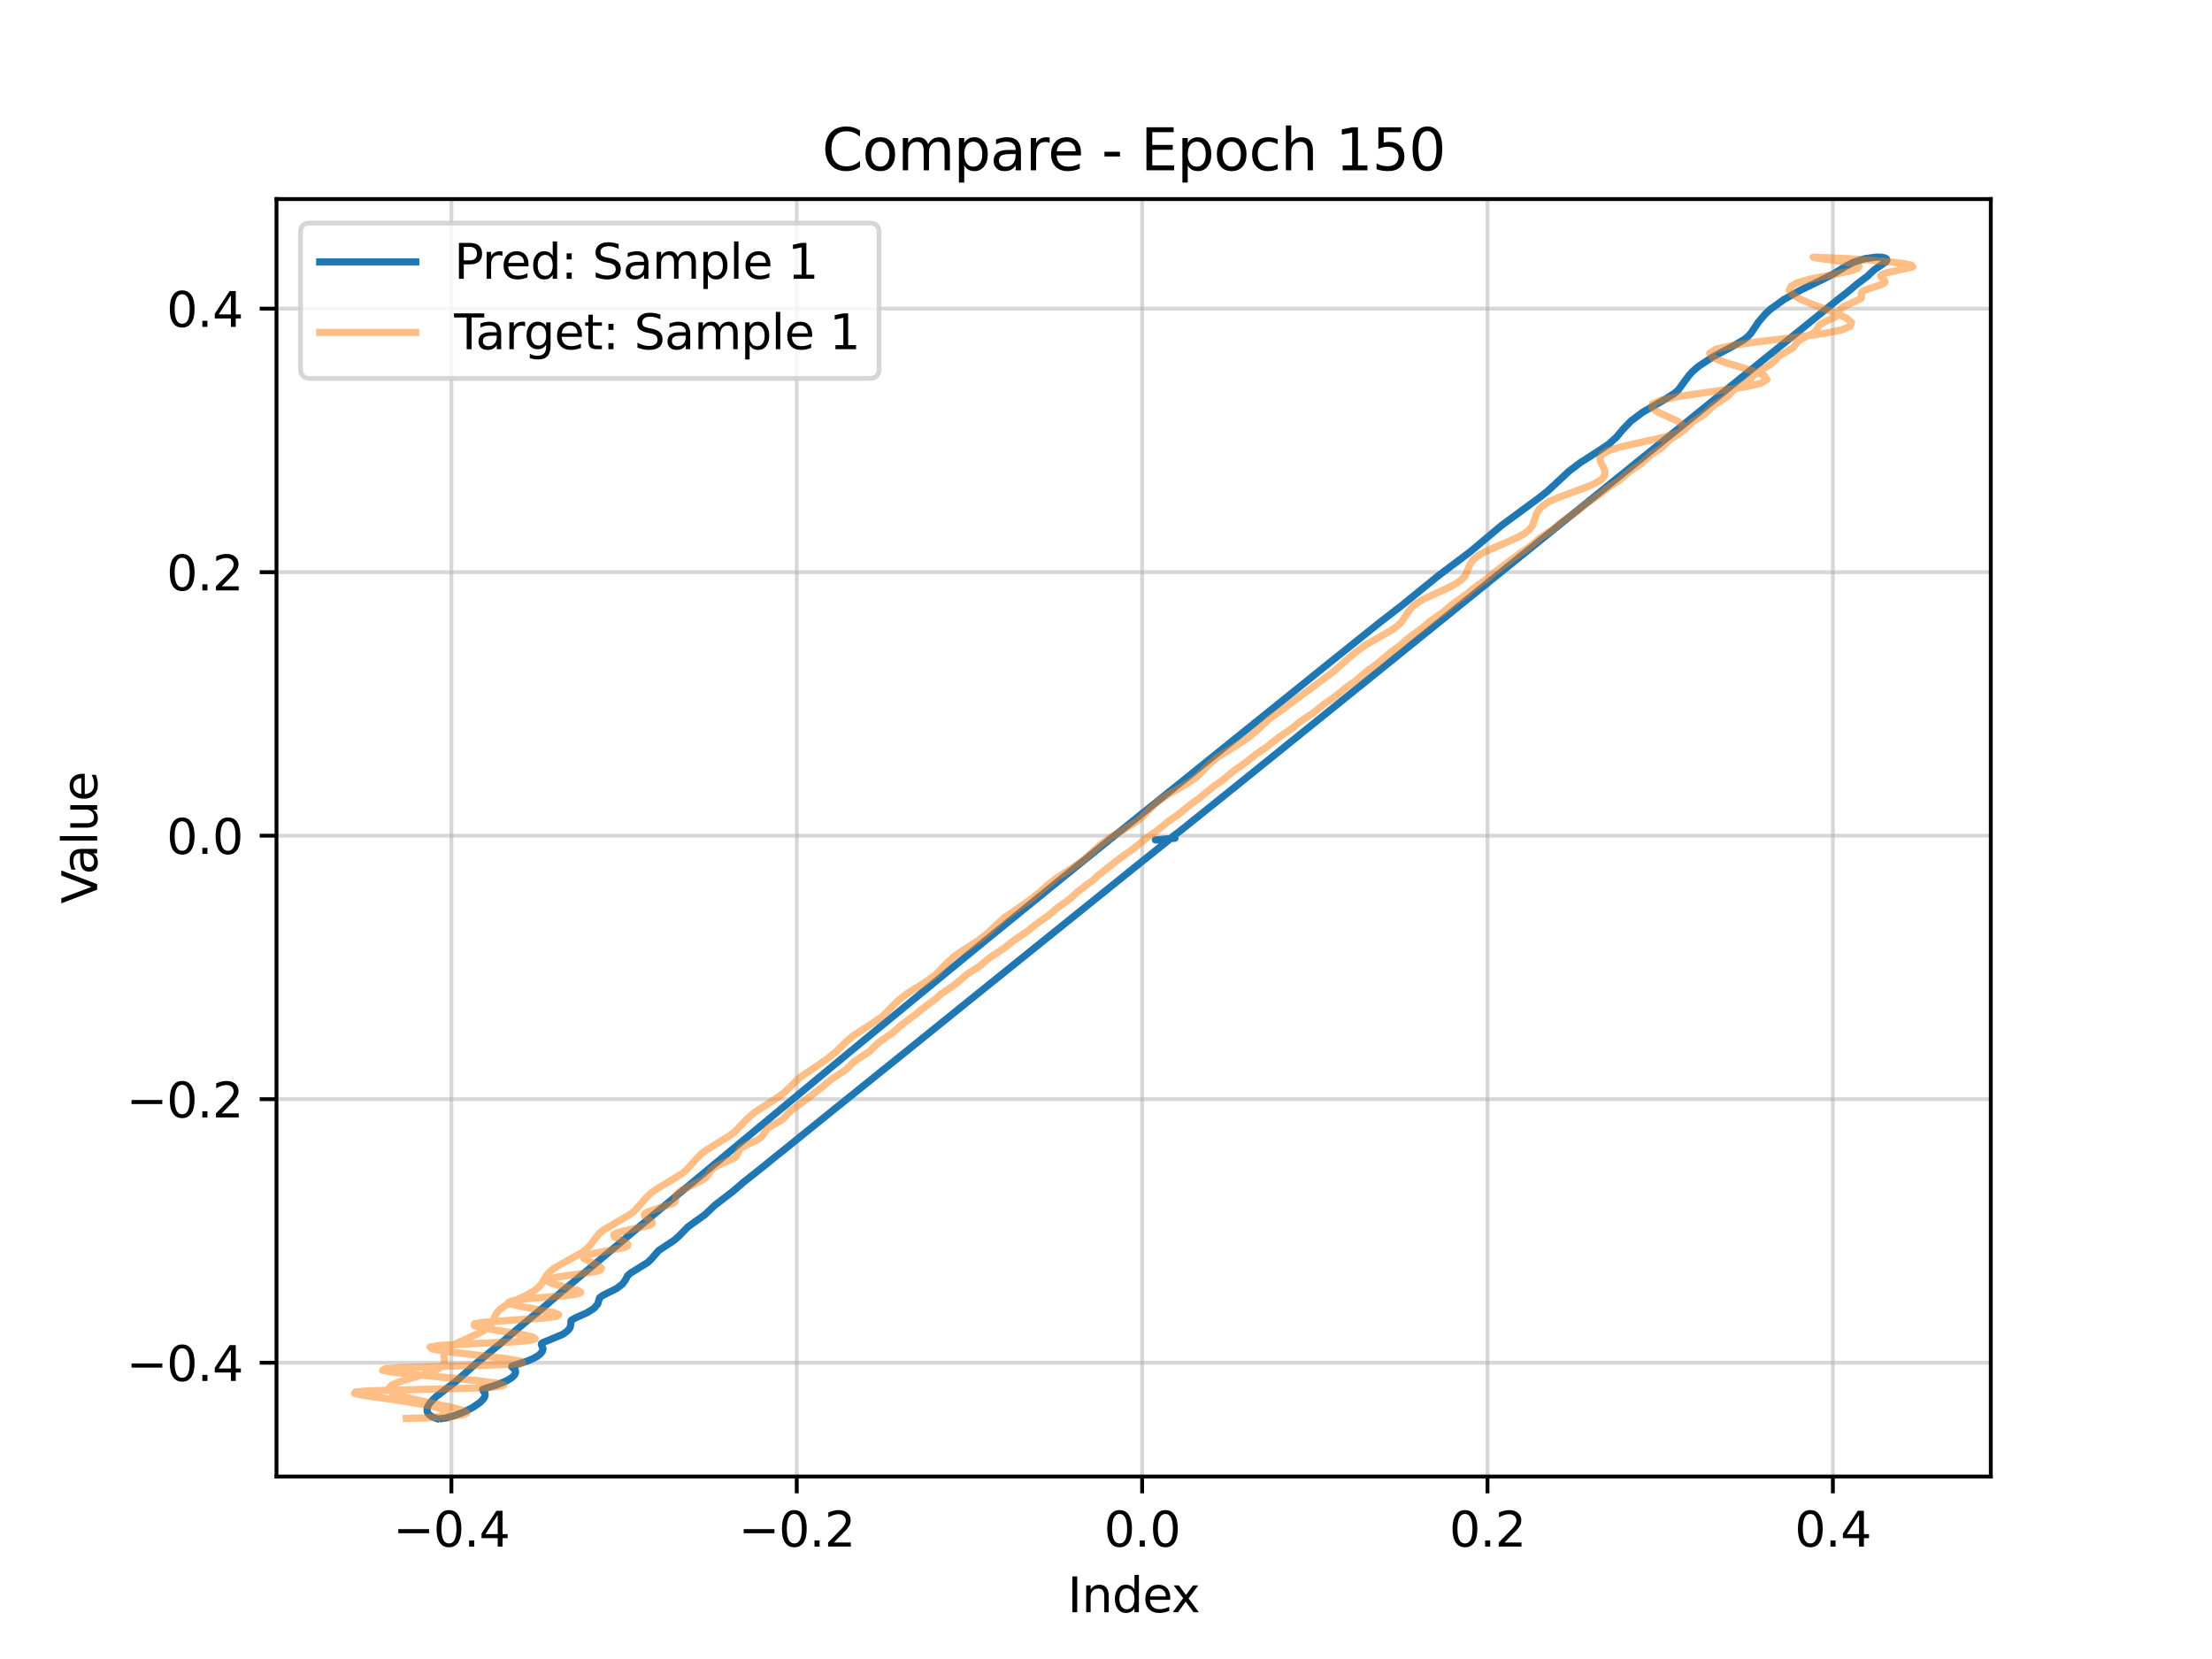 <?xml version="1.0" encoding="utf-8" standalone="no"?>
<!DOCTYPE svg PUBLIC "-//W3C//DTD SVG 1.1//EN"
  "http://www.w3.org/Graphics/SVG/1.1/DTD/svg11.dtd">
<svg xmlns:xlink="http://www.w3.org/1999/xlink" width="460.8pt" height="345.6pt" viewBox="0 0 460.8 345.6" xmlns="http://www.w3.org/2000/svg" version="1.1">
 <defs>
  <style type="text/css">*{stroke-linejoin: round; stroke-linecap: butt}</style>
 </defs>
 <g id="figure_1">
  <g id="patch_1">
   <path d="M 0 345.6 
L 460.8 345.6 
L 460.8 0 
L 0 0 
z
" style="fill: #ffffff"/>
  </g>
  <g id="axes_1">
   <g id="patch_2">
    <path d="M 57.6 307.584 
L 414.72 307.584 
L 414.72 41.472 
L 57.6 41.472 
z
" style="fill: #ffffff"/>
   </g>
   <g id="matplotlib.axis_1">
    <g id="xtick_1">
     <g id="line2d_1">
      <path d="M 94.031 307.584 
L 94.031 41.472 
" clip-path="url(#pf3ce509dbe)" style="fill: none; stroke: #b0b0b0; stroke-opacity: 0.5; stroke-width: 0.8; stroke-linecap: square"/>
     </g>
     <g id="line2d_2">
      <defs>
       <path id="m2456597edb" d="M 0 0 
L 0 3.5 
" style="stroke: #000000; stroke-width: 0.8"/>
      </defs>
      <g>
       <use xlink:href="#m2456597edb" x="94.031" y="307.584" style="stroke: #000000; stroke-width: 0.8"/>
      </g>
     </g>
     <g id="text_1">
      <!-- −0.4 -->
      <g transform="translate(81.89 322.182) scale(0.1 -0.1)">
       <defs>
        <path id="DejaVuSans-2212" d="M 678 2272 
L 4684 2272 
L 4684 1741 
L 678 1741 
L 678 2272 
z
" transform="scale(0.016)"/>
        <path id="DejaVuSans-30" d="M 2034 4250 
Q 1547 4250 1301 3770 
Q 1056 3291 1056 2328 
Q 1056 1369 1301 889 
Q 1547 409 2034 409 
Q 2525 409 2770 889 
Q 3016 1369 3016 2328 
Q 3016 3291 2770 3770 
Q 2525 4250 2034 4250 
z
M 2034 4750 
Q 2819 4750 3233 4129 
Q 3647 3509 3647 2328 
Q 3647 1150 3233 529 
Q 2819 -91 2034 -91 
Q 1250 -91 836 529 
Q 422 1150 422 2328 
Q 422 3509 836 4129 
Q 1250 4750 2034 4750 
z
" transform="scale(0.016)"/>
        <path id="DejaVuSans-2e" d="M 684 794 
L 1344 794 
L 1344 0 
L 684 0 
L 684 794 
z
" transform="scale(0.016)"/>
        <path id="DejaVuSans-34" d="M 2419 4116 
L 825 1625 
L 2419 1625 
L 2419 4116 
z
M 2253 4666 
L 3047 4666 
L 3047 1625 
L 3713 1625 
L 3713 1100 
L 3047 1100 
L 3047 0 
L 2419 0 
L 2419 1100 
L 313 1100 
L 313 1709 
L 2253 4666 
z
" transform="scale(0.016)"/>
       </defs>
       <use xlink:href="#DejaVuSans-2212"/>
       <use xlink:href="#DejaVuSans-30" transform="translate(83.789 0)"/>
       <use xlink:href="#DejaVuSans-2e" transform="translate(147.412 0)"/>
       <use xlink:href="#DejaVuSans-34" transform="translate(179.199 0)"/>
      </g>
     </g>
    </g>
    <g id="xtick_2">
     <g id="line2d_3">
      <path d="M 165.978 307.584 
L 165.978 41.472 
" clip-path="url(#pf3ce509dbe)" style="fill: none; stroke: #b0b0b0; stroke-opacity: 0.5; stroke-width: 0.8; stroke-linecap: square"/>
     </g>
     <g id="line2d_4">
      <g>
       <use xlink:href="#m2456597edb" x="165.978" y="307.584" style="stroke: #000000; stroke-width: 0.8"/>
      </g>
     </g>
     <g id="text_2">
      <!-- −0.2 -->
      <g transform="translate(153.837 322.182) scale(0.1 -0.1)">
       <defs>
        <path id="DejaVuSans-32" d="M 1228 531 
L 3431 531 
L 3431 0 
L 469 0 
L 469 531 
Q 828 903 1448 1529 
Q 2069 2156 2228 2338 
Q 2531 2678 2651 2914 
Q 2772 3150 2772 3378 
Q 2772 3750 2511 3984 
Q 2250 4219 1831 4219 
Q 1534 4219 1204 4116 
Q 875 4013 500 3803 
L 500 4441 
Q 881 4594 1212 4672 
Q 1544 4750 1819 4750 
Q 2544 4750 2975 4387 
Q 3406 4025 3406 3419 
Q 3406 3131 3298 2873 
Q 3191 2616 2906 2266 
Q 2828 2175 2409 1742 
Q 1991 1309 1228 531 
z
" transform="scale(0.016)"/>
       </defs>
       <use xlink:href="#DejaVuSans-2212"/>
       <use xlink:href="#DejaVuSans-30" transform="translate(83.789 0)"/>
       <use xlink:href="#DejaVuSans-2e" transform="translate(147.412 0)"/>
       <use xlink:href="#DejaVuSans-32" transform="translate(179.199 0)"/>
      </g>
     </g>
    </g>
    <g id="xtick_3">
     <g id="line2d_5">
      <path d="M 237.926 307.584 
L 237.926 41.472 
" clip-path="url(#pf3ce509dbe)" style="fill: none; stroke: #b0b0b0; stroke-opacity: 0.5; stroke-width: 0.8; stroke-linecap: square"/>
     </g>
     <g id="line2d_6">
      <g>
       <use xlink:href="#m2456597edb" x="237.926" y="307.584" style="stroke: #000000; stroke-width: 0.8"/>
      </g>
     </g>
     <g id="text_3">
      <!-- 0.0 -->
      <g transform="translate(229.974 322.182) scale(0.1 -0.1)">
       <use xlink:href="#DejaVuSans-30"/>
       <use xlink:href="#DejaVuSans-2e" transform="translate(63.623 0)"/>
       <use xlink:href="#DejaVuSans-30" transform="translate(95.41 0)"/>
      </g>
     </g>
    </g>
    <g id="xtick_4">
     <g id="line2d_7">
      <path d="M 309.873 307.584 
L 309.873 41.472 
" clip-path="url(#pf3ce509dbe)" style="fill: none; stroke: #b0b0b0; stroke-opacity: 0.5; stroke-width: 0.8; stroke-linecap: square"/>
     </g>
     <g id="line2d_8">
      <g>
       <use xlink:href="#m2456597edb" x="309.873" y="307.584" style="stroke: #000000; stroke-width: 0.8"/>
      </g>
     </g>
     <g id="text_4">
      <!-- 0.2 -->
      <g transform="translate(301.921 322.182) scale(0.1 -0.1)">
       <use xlink:href="#DejaVuSans-30"/>
       <use xlink:href="#DejaVuSans-2e" transform="translate(63.623 0)"/>
       <use xlink:href="#DejaVuSans-32" transform="translate(95.41 0)"/>
      </g>
     </g>
    </g>
    <g id="xtick_5">
     <g id="line2d_9">
      <path d="M 381.82 307.584 
L 381.82 41.472 
" clip-path="url(#pf3ce509dbe)" style="fill: none; stroke: #b0b0b0; stroke-opacity: 0.5; stroke-width: 0.8; stroke-linecap: square"/>
     </g>
     <g id="line2d_10">
      <g>
       <use xlink:href="#m2456597edb" x="381.82" y="307.584" style="stroke: #000000; stroke-width: 0.8"/>
      </g>
     </g>
     <g id="text_5">
      <!-- 0.4 -->
      <g transform="translate(373.868 322.182) scale(0.1 -0.1)">
       <use xlink:href="#DejaVuSans-30"/>
       <use xlink:href="#DejaVuSans-2e" transform="translate(63.623 0)"/>
       <use xlink:href="#DejaVuSans-34" transform="translate(95.41 0)"/>
      </g>
     </g>
    </g>
    <g id="text_6">
     <!-- Index -->
     <g transform="translate(222.394 335.861) scale(0.1 -0.1)">
      <defs>
       <path id="DejaVuSans-49" d="M 628 4666 
L 1259 4666 
L 1259 0 
L 628 0 
L 628 4666 
z
" transform="scale(0.016)"/>
       <path id="DejaVuSans-6e" d="M 3513 2113 
L 3513 0 
L 2938 0 
L 2938 2094 
Q 2938 2591 2744 2837 
Q 2550 3084 2163 3084 
Q 1697 3084 1428 2787 
Q 1159 2491 1159 1978 
L 1159 0 
L 581 0 
L 581 3500 
L 1159 3500 
L 1159 2956 
Q 1366 3272 1645 3428 
Q 1925 3584 2291 3584 
Q 2894 3584 3203 3211 
Q 3513 2838 3513 2113 
z
" transform="scale(0.016)"/>
       <path id="DejaVuSans-64" d="M 2906 2969 
L 2906 4863 
L 3481 4863 
L 3481 0 
L 2906 0 
L 2906 525 
Q 2725 213 2448 61 
Q 2172 -91 1784 -91 
Q 1150 -91 751 415 
Q 353 922 353 1747 
Q 353 2572 751 3078 
Q 1150 3584 1784 3584 
Q 2172 3584 2448 3432 
Q 2725 3281 2906 2969 
z
M 947 1747 
Q 947 1113 1208 752 
Q 1469 391 1925 391 
Q 2381 391 2643 752 
Q 2906 1113 2906 1747 
Q 2906 2381 2643 2742 
Q 2381 3103 1925 3103 
Q 1469 3103 1208 2742 
Q 947 2381 947 1747 
z
" transform="scale(0.016)"/>
       <path id="DejaVuSans-65" d="M 3597 1894 
L 3597 1613 
L 953 1613 
Q 991 1019 1311 708 
Q 1631 397 2203 397 
Q 2534 397 2845 478 
Q 3156 559 3463 722 
L 3463 178 
Q 3153 47 2828 -22 
Q 2503 -91 2169 -91 
Q 1331 -91 842 396 
Q 353 884 353 1716 
Q 353 2575 817 3079 
Q 1281 3584 2069 3584 
Q 2775 3584 3186 3129 
Q 3597 2675 3597 1894 
z
M 3022 2063 
Q 3016 2534 2758 2815 
Q 2500 3097 2075 3097 
Q 1594 3097 1305 2825 
Q 1016 2553 972 2059 
L 3022 2063 
z
" transform="scale(0.016)"/>
       <path id="DejaVuSans-78" d="M 3513 3500 
L 2247 1797 
L 3578 0 
L 2900 0 
L 1881 1375 
L 863 0 
L 184 0 
L 1544 1831 
L 300 3500 
L 978 3500 
L 1906 2253 
L 2834 3500 
L 3513 3500 
z
" transform="scale(0.016)"/>
      </defs>
      <use xlink:href="#DejaVuSans-49"/>
      <use xlink:href="#DejaVuSans-6e" transform="translate(29.492 0)"/>
      <use xlink:href="#DejaVuSans-64" transform="translate(92.871 0)"/>
      <use xlink:href="#DejaVuSans-65" transform="translate(156.348 0)"/>
      <use xlink:href="#DejaVuSans-78" transform="translate(216.121 0)"/>
     </g>
    </g>
   </g>
   <g id="matplotlib.axis_2">
    <g id="ytick_1">
     <g id="line2d_11">
      <path d="M 57.6 283.88 
L 414.72 283.88 
" clip-path="url(#pf3ce509dbe)" style="fill: none; stroke: #b0b0b0; stroke-opacity: 0.5; stroke-width: 0.8; stroke-linecap: square"/>
     </g>
     <g id="line2d_12">
      <defs>
       <path id="mdf39b23e4e" d="M 0 0 
L -3.5 0 
" style="stroke: #000000; stroke-width: 0.8"/>
      </defs>
      <g>
       <use xlink:href="#mdf39b23e4e" x="57.6" y="283.88" style="stroke: #000000; stroke-width: 0.8"/>
      </g>
     </g>
     <g id="text_7">
      <!-- −0.4 -->
      <g transform="translate(26.317 287.679) scale(0.1 -0.1)">
       <use xlink:href="#DejaVuSans-2212"/>
       <use xlink:href="#DejaVuSans-30" transform="translate(83.789 0)"/>
       <use xlink:href="#DejaVuSans-2e" transform="translate(147.412 0)"/>
       <use xlink:href="#DejaVuSans-34" transform="translate(179.199 0)"/>
      </g>
     </g>
    </g>
    <g id="ytick_2">
     <g id="line2d_13">
      <path d="M 57.6 228.984 
L 414.72 228.984 
" clip-path="url(#pf3ce509dbe)" style="fill: none; stroke: #b0b0b0; stroke-opacity: 0.5; stroke-width: 0.8; stroke-linecap: square"/>
     </g>
     <g id="line2d_14">
      <g>
       <use xlink:href="#mdf39b23e4e" x="57.6" y="228.984" style="stroke: #000000; stroke-width: 0.8"/>
      </g>
     </g>
     <g id="text_8">
      <!-- −0.2 -->
      <g transform="translate(26.317 232.783) scale(0.1 -0.1)">
       <use xlink:href="#DejaVuSans-2212"/>
       <use xlink:href="#DejaVuSans-30" transform="translate(83.789 0)"/>
       <use xlink:href="#DejaVuSans-2e" transform="translate(147.412 0)"/>
       <use xlink:href="#DejaVuSans-32" transform="translate(179.199 0)"/>
      </g>
     </g>
    </g>
    <g id="ytick_3">
     <g id="line2d_15">
      <path d="M 57.6 174.089 
L 414.72 174.089 
" clip-path="url(#pf3ce509dbe)" style="fill: none; stroke: #b0b0b0; stroke-opacity: 0.5; stroke-width: 0.8; stroke-linecap: square"/>
     </g>
     <g id="line2d_16">
      <g>
       <use xlink:href="#mdf39b23e4e" x="57.6" y="174.089" style="stroke: #000000; stroke-width: 0.8"/>
      </g>
     </g>
     <g id="text_9">
      <!-- 0.0 -->
      <g transform="translate(34.697 177.888) scale(0.1 -0.1)">
       <use xlink:href="#DejaVuSans-30"/>
       <use xlink:href="#DejaVuSans-2e" transform="translate(63.623 0)"/>
       <use xlink:href="#DejaVuSans-30" transform="translate(95.41 0)"/>
      </g>
     </g>
    </g>
    <g id="ytick_4">
     <g id="line2d_17">
      <path d="M 57.6 119.193 
L 414.72 119.193 
" clip-path="url(#pf3ce509dbe)" style="fill: none; stroke: #b0b0b0; stroke-opacity: 0.5; stroke-width: 0.8; stroke-linecap: square"/>
     </g>
     <g id="line2d_18">
      <g>
       <use xlink:href="#mdf39b23e4e" x="57.6" y="119.193" style="stroke: #000000; stroke-width: 0.8"/>
      </g>
     </g>
     <g id="text_10">
      <!-- 0.2 -->
      <g transform="translate(34.697 122.992) scale(0.1 -0.1)">
       <use xlink:href="#DejaVuSans-30"/>
       <use xlink:href="#DejaVuSans-2e" transform="translate(63.623 0)"/>
       <use xlink:href="#DejaVuSans-32" transform="translate(95.41 0)"/>
      </g>
     </g>
    </g>
    <g id="ytick_5">
     <g id="line2d_19">
      <path d="M 57.6 64.298 
L 414.72 64.298 
" clip-path="url(#pf3ce509dbe)" style="fill: none; stroke: #b0b0b0; stroke-opacity: 0.5; stroke-width: 0.8; stroke-linecap: square"/>
     </g>
     <g id="line2d_20">
      <g>
       <use xlink:href="#mdf39b23e4e" x="57.6" y="64.298" style="stroke: #000000; stroke-width: 0.8"/>
      </g>
     </g>
     <g id="text_11">
      <!-- 0.4 -->
      <g transform="translate(34.697 68.097) scale(0.1 -0.1)">
       <use xlink:href="#DejaVuSans-30"/>
       <use xlink:href="#DejaVuSans-2e" transform="translate(63.623 0)"/>
       <use xlink:href="#DejaVuSans-34" transform="translate(95.41 0)"/>
      </g>
     </g>
    </g>
    <g id="text_12">
     <!-- Value -->
     <g transform="translate(20.238 188.259) rotate(-90) scale(0.1 -0.1)">
      <defs>
       <path id="DejaVuSans-56" d="M 1831 0 
L 50 4666 
L 709 4666 
L 2188 738 
L 3669 4666 
L 4325 4666 
L 2547 0 
L 1831 0 
z
" transform="scale(0.016)"/>
       <path id="DejaVuSans-61" d="M 2194 1759 
Q 1497 1759 1228 1600 
Q 959 1441 959 1056 
Q 959 750 1161 570 
Q 1363 391 1709 391 
Q 2188 391 2477 730 
Q 2766 1069 2766 1631 
L 2766 1759 
L 2194 1759 
z
M 3341 1997 
L 3341 0 
L 2766 0 
L 2766 531 
Q 2569 213 2275 61 
Q 1981 -91 1556 -91 
Q 1019 -91 701 211 
Q 384 513 384 1019 
Q 384 1609 779 1909 
Q 1175 2209 1959 2209 
L 2766 2209 
L 2766 2266 
Q 2766 2663 2505 2880 
Q 2244 3097 1772 3097 
Q 1472 3097 1187 3025 
Q 903 2953 641 2809 
L 641 3341 
Q 956 3463 1253 3523 
Q 1550 3584 1831 3584 
Q 2591 3584 2966 3190 
Q 3341 2797 3341 1997 
z
" transform="scale(0.016)"/>
       <path id="DejaVuSans-6c" d="M 603 4863 
L 1178 4863 
L 1178 0 
L 603 0 
L 603 4863 
z
" transform="scale(0.016)"/>
       <path id="DejaVuSans-75" d="M 544 1381 
L 544 3500 
L 1119 3500 
L 1119 1403 
Q 1119 906 1312 657 
Q 1506 409 1894 409 
Q 2359 409 2629 706 
Q 2900 1003 2900 1516 
L 2900 3500 
L 3475 3500 
L 3475 0 
L 2900 0 
L 2900 538 
Q 2691 219 2414 64 
Q 2138 -91 1772 -91 
Q 1169 -91 856 284 
Q 544 659 544 1381 
z
M 1991 3584 
L 1991 3584 
z
" transform="scale(0.016)"/>
      </defs>
      <use xlink:href="#DejaVuSans-56"/>
      <use xlink:href="#DejaVuSans-61" transform="translate(60.658 0)"/>
      <use xlink:href="#DejaVuSans-6c" transform="translate(121.938 0)"/>
      <use xlink:href="#DejaVuSans-75" transform="translate(149.721 0)"/>
      <use xlink:href="#DejaVuSans-65" transform="translate(213.1 0)"/>
     </g>
    </g>
   </g>
   <g id="line2d_21">
    <path d="M 92.168 295.488 
L 92.844 295.396 
L 94.755 294.869 
L 96.58 294.168 
L 98.46 293.22 
L 100.017 292.141 
L 100.565 291.603 
L 100.917 291.098 
L 101.067 290.648 
L 101.036 290.269 
L 100.672 289.747 
L 100.543 289.452 
L 101.403 289.135 
L 103.394 288.528 
L 105.713 287.557 
L 106.61 286.991 
L 107.183 286.425 
L 107.41 285.906 
L 107.343 285.469 
L 106.79 284.888 
L 106.599 284.717 
L 106.648 284.578 
L 107.733 284.215 
L 109.857 283.532 
L 110.981 283.059 
L 111.939 282.53 
L 112.627 281.984 
L 113.01 281.463 
L 113.119 281 
L 112.883 280.316 
L 112.768 280.083 
L 112.803 279.892 
L 113.062 279.706 
L 117.1 278.024 
L 117.867 277.532 
L 118.426 277.036 
L 118.757 276.566 
L 118.925 275.782 
L 118.927 275.226 
L 119.071 275 
L 119.913 274.524 
L 122.282 273.471 
L 123.744 272.55 
L 124.526 271.641 
L 124.736 270.901 
L 124.914 270.346 
L 125.601 269.841 
L 128.428 268.428 
L 129.61 267.54 
L 130.242 266.709 
L 130.765 265.725 
L 131.431 265.161 
L 134.979 262.97 
L 135.788 262.16 
L 137.222 260.494 
L 138.702 259.525 
L 140.428 258.387 
L 141.336 257.597 
L 143.318 255.575 
L 146.812 253.063 
L 148.967 251.031 
L 152.624 248.228 
L 154.99 246.197 
L 158.957 243.056 
L 161.459 241.01 
L 164.136 238.888 
L 167.125 236.461 
L 172.334 232.255 
L 188.847 218.964 
L 203.131 207.44 
L 236.11 180.895 
L 243.467 175.009 
L 240.684 174.966 
L 244.763 174.62 
L 244.274 174.275 
L 245.675 173.238 
L 255.595 165.282 
L 289.847 137.655 
L 322.237 111.464 
L 340.919 96.346 
L 350.53 88.582 
L 362.127 79.165 
L 367.945 74.464 
L 371.675 71.461 
L 379.052 65.493 
L 381.112 63.819 
L 382.709 62.516 
L 384.879 60.837 
L 386.803 59.212 
L 389.047 57.519 
L 390.404 56.232 
L 392.888 54.527 
L 393.074 54.193 
L 392.964 53.906 
L 392.522 53.692 
L 391.769 53.574 
L 390.771 53.568 
L 388.411 53.899 
L 386.195 54.602 
L 384.446 55.506 
L 381.998 57.022 
L 379.698 58.204 
L 374.986 60.493 
L 371.667 62.37 
L 368.877 64.373 
L 367.792 65.357 
L 366.247 67.179 
L 364.755 69.417 
L 364.163 70.062 
L 363.392 70.694 
L 361.157 72.026 
L 356.62 74.464 
L 353.792 76.347 
L 352.693 77.295 
L 351.838 78.21 
L 349.579 81.285 
L 348.798 81.958 
L 346.541 83.368 
L 342.204 85.872 
L 339.756 87.708 
L 338.072 89.462 
L 336.766 91.031 
L 335.191 92.476 
L 333.01 93.95 
L 329.15 96.413 
L 326.855 98.158 
L 324.161 100.671 
L 322.484 102.225 
L 320.569 103.745 
L 312.798 109.461 
L 306.136 115.045 
L 299.627 119.936 
L 291.75 126.341 
L 287.514 129.6 
L 276.474 138.454 
L 244.684 164.041 
L 229.875 175.947 
L 222.01 182.319 
L 205.333 195.884 
L 180.129 216.577 
L 173.372 222.161 
L 135.106 253.924 
L 122.918 264.161 
L 117.234 268.908 
L 113.594 272.023 
L 107.878 276.772 
L 104.289 279.875 
L 99.397 283.846 
L 95.032 287.724 
L 90.87 290.93 
L 90.016 291.738 
L 89.391 292.51 
L 89.037 293.218 
L 88.957 293.836 
L 89.11 294.349 
L 89.426 294.748 
L 90.198 295.235 
L 90.88 295.471 
L 90.88 295.471 
" clip-path="url(#pf3ce509dbe)" style="fill: none; stroke: #1f77b4; stroke-width: 1.5; stroke-linecap: square"/>
   </g>
   <g id="line2d_22">
    <path d="M 84.634 295.488 
L 88.419 295.396 
L 91.539 295.111 
L 92.576 294.869 
L 93.136 294.554 
L 93.144 294.168 
L 92.504 293.719 
L 91.101 293.22 
L 88.86 292.687 
L 82.248 291.603 
L 75.55 290.648 
L 73.833 290.269 
L 74.069 289.97 
L 76.575 289.747 
L 87.372 289.452 
L 99.872 289.135 
L 103.808 288.879 
L 105.001 288.528 
L 103.216 288.082 
L 98.878 287.557 
L 82.131 285.906 
L 79.705 285.469 
L 80.253 285.131 
L 83.691 284.888 
L 106.677 284.215 
L 108.866 283.921 
L 108.396 283.532 
L 105.606 283.059 
L 92.539 281.463 
L 90.043 281 
L 89.601 280.617 
L 91.265 280.316 
L 94.658 280.083 
L 107.72 279.493 
L 110.435 279.226 
L 111.495 278.89 
L 110.862 278.485 
L 108.819 278.024 
L 100.247 276.566 
L 98.799 276.144 
L 98.832 275.782 
L 100.413 275.48 
L 106.951 275 
L 113.882 274.524 
L 115.881 274.229 
L 116.393 273.877 
L 115.428 273.471 
L 110.659 272.55 
L 108.145 272.082 
L 106.438 271.641 
L 105.997 271.245 
L 106.987 270.901 
L 109.239 270.606 
L 118.401 269.841 
L 120.292 269.554 
L 120.98 269.223 
L 120.486 268.845 
L 117.265 267.986 
L 115.529 267.54 
L 114.35 267.109 
L 114.038 266.709 
L 114.689 266.346 
L 116.189 266.021 
L 124.198 264.862 
L 125.106 264.536 
L 125.289 264.179 
L 124.843 263.793 
L 121.611 262.16 
L 121.701 261.785 
L 122.419 261.435 
L 123.705 261.108 
L 130.107 259.866 
L 130.763 259.525 
L 130.779 259.163 
L 130.251 258.781 
L 127.931 257.597 
L 127.856 257.22 
L 128.413 256.862 
L 129.557 256.523 
L 135.348 255.254 
L 135.865 254.919 
L 135.841 254.566 
L 134.847 253.821 
L 134.374 253.44 
L 134.217 253.063 
L 134.494 252.697 
L 135.206 252.344 
L 140.199 250.704 
L 140.576 250.367 
L 140.727 250.021 
L 140.903 248.944 
L 141.162 248.583 
L 142.132 247.878 
L 144.233 246.863 
L 146.238 245.861 
L 147.164 245.174 
L 147.704 244.469 
L 148.157 243.758 
L 149.009 243.056 
L 150.456 242.37 
L 152.752 241.354 
L 153.232 241.01 
L 153.681 240.31 
L 153.961 239.597 
L 154.278 239.241 
L 155.466 238.537 
L 157.759 237.502 
L 158.667 236.81 
L 159.883 235.05 
L 161.086 234.349 
L 162.889 233.304 
L 163.604 232.605 
L 164.507 231.556 
L 165.943 230.513 
L 167.42 229.466 
L 170.095 227.368 
L 171.433 226.326 
L 173.081 224.924 
L 176.222 222.823 
L 178.004 221.067 
L 181.244 218.964 
L 183.007 217.203 
L 186.02 215.108 
L 187.552 213.7 
L 190.799 211.264 
L 192.058 210.215 
L 194.861 208.134 
L 195.995 207.094 
L 197.538 206.059 
L 199.034 205.026 
L 201.449 202.959 
L 204.095 201.25 
L 206.137 199.53 
L 209.233 197.479 
L 210.952 196.101 
L 213.974 194.042 
L 215.66 192.66 
L 218.578 190.59 
L 220.182 189.202 
L 223.04 187.128 
L 224.534 185.738 
L 227.741 183.318 
L 228.864 182.275 
L 232.848 179.164 
L 234.212 178.124 
L 236.223 176.744 
L 238.786 174.62 
L 240.782 173.238 
L 243.334 171.156 
L 245.327 169.774 
L 248.314 167.35 
L 249.801 166.318 
L 252.71 163.905 
L 254.674 162.536 
L 257.161 160.479 
L 259.148 159.118 
L 261.709 157.072 
L 263.735 155.715 
L 266.291 153.675 
L 268.812 151.98 
L 270.923 150.279 
L 273.462 148.584 
L 276.044 146.538 
L 278.029 145.178 
L 280.548 143.125 
L 282.485 141.762 
L 284.874 139.706 
L 286.818 138.34 
L 289.648 135.942 
L 291.53 134.578 
L 293.467 132.865 
L 296.292 130.82 
L 297.9 129.45 
L 300.772 127.406 
L 302.368 126.037 
L 305.69 123.652 
L 306.877 122.627 
L 310.182 120.248 
L 311.328 119.226 
L 315.399 116.18 
L 316.782 115.166 
L 318.759 113.822 
L 320.715 112.134 
L 323.696 110.123 
L 325.256 108.776 
L 328.637 106.432 
L 329.793 105.422 
L 333.567 102.739 
L 334.811 101.728 
L 337.368 100.051 
L 339.737 98.026 
L 341.782 96.684 
L 344.054 94.654 
L 346.128 93.311 
L 347.122 92.295 
L 347.838 91.617 
L 349.403 90.608 
L 350.817 89.599 
L 352.569 87.906 
L 355.156 86.228 
L 356.877 84.537 
L 359.944 82.525 
L 360.847 81.509 
L 361.79 80.836 
L 364.089 79.501 
L 364.773 78.828 
L 365.338 78.151 
L 366.227 77.478 
L 369.011 75.813 
L 370.628 74.129 
L 373.521 72.47 
L 374.03 71.799 
L 374.538 71.125 
L 375.566 70.46 
L 377.597 69.472 
L 378.384 68.808 
L 378.937 67.8 
L 379.317 67.466 
L 380.608 66.807 
L 382.103 66.153 
L 382.654 65.825 
L 382.993 65.493 
L 383.218 64.821 
L 383.337 64.484 
L 383.629 64.15 
L 384.16 63.819 
L 387.687 62.186 
L 387.809 61.85 
L 387.723 61.173 
L 387.872 60.837 
L 388.338 60.505 
L 390.185 59.857 
L 392.14 59.212 
L 392.634 58.882 
L 392.681 58.545 
L 391.746 57.519 
L 392.013 57.186 
L 392.909 56.862 
L 398.487 55.582 
L 398.167 55.237 
L 396.472 54.881 
L 393.482 54.527 
L 385.4 53.906 
L 377.721 53.568 
L 378.045 53.678 
L 384.508 54.602 
L 386.417 55.038 
L 387.279 55.506 
L 386.865 55.992 
L 385.236 56.495 
L 376.842 58.204 
L 374.513 58.889 
L 373.085 59.652 
L 372.735 60.493 
L 373.469 61.404 
L 375.144 62.37 
L 377.49 63.369 
L 382.699 65.357 
L 384.697 66.298 
L 385.716 67.179 
L 385.411 67.99 
L 383.585 68.733 
L 380.255 69.417 
L 375.693 70.062 
L 365.116 71.34 
L 360.565 72.026 
L 357.434 72.771 
L 356.151 73.585 
L 356.785 74.464 
L 359.003 75.393 
L 365.249 77.295 
L 367.478 78.21 
L 368.1 79.068 
L 366.771 79.862 
L 363.593 80.595 
L 354.074 81.958 
L 349.453 82.643 
L 346.008 83.368 
L 344.21 84.147 
L 344.124 84.985 
L 345.408 85.872 
L 349.4 87.708 
L 350.637 88.605 
L 350.662 89.462 
L 349.327 90.269 
L 346.816 91.031 
L 337.159 93.2 
L 334.929 93.95 
L 333.655 94.736 
L 333.267 95.559 
L 333.502 96.413 
L 333.989 97.284 
L 334.35 98.158 
L 334.282 99.02 
L 333.618 99.859 
L 332.341 100.671 
L 330.564 101.457 
L 324.365 103.745 
L 322.703 104.517 
L 321.451 105.306 
L 320.615 106.114 
L 320.123 106.94 
L 319.259 109.461 
L 318.63 110.293 
L 317.635 111.112 
L 316.257 111.915 
L 312.688 113.487 
L 309.141 115.045 
L 307.8 115.835 
L 306.86 116.636 
L 306.286 117.45 
L 305.219 119.936 
L 304.463 120.76 
L 303.319 121.576 
L 301.817 122.381 
L 296.661 124.752 
L 295.307 125.543 
L 294.297 126.341 
L 293.591 127.147 
L 291.941 129.6 
L 291.076 130.418 
L 289.947 131.23 
L 287.146 132.838 
L 284.364 134.433 
L 282.186 136.034 
L 277.59 140.069 
L 267.829 147.289 
L 264.516 149.686 
L 261.904 152.09 
L 260.005 153.693 
L 257.575 155.288 
L 253.739 157.668 
L 251.849 159.259 
L 249.506 161.656 
L 248.497 162.453 
L 245.945 164.041 
L 243.163 165.622 
L 240.908 167.208 
L 239.307 168.802 
L 237.709 170.398 
L 236.687 171.193 
L 234.152 172.777 
L 231.462 174.358 
L 229.264 175.947 
L 225.746 179.144 
L 223.46 180.734 
L 219.828 183.112 
L 217.868 184.706 
L 215.081 187.109 
L 212.792 188.705 
L 209.33 191.091 
L 207.544 192.686 
L 205.892 194.286 
L 203.83 195.884 
L 198.974 199.066 
L 197.208 200.662 
L 194.899 203.061 
L 192.708 204.652 
L 188.883 207.029 
L 186.918 208.621 
L 183.722 211.82 
L 181.394 213.407 
L 177.704 215.782 
L 175.883 217.375 
L 174.306 218.977 
L 172.328 220.574 
L 166.522 224.541 
L 163.237 227.736 
L 160.959 229.327 
L 157.228 231.704 
L 155.43 233.296 
L 153.158 235.692 
L 152.138 236.488 
L 149.605 238.071 
L 147.045 239.65 
L 146.011 240.443 
L 144.501 242.036 
L 143.096 243.634 
L 142.148 244.429 
L 139.638 246.009 
L 136.935 247.581 
L 135.821 248.37 
L 134.943 249.162 
L 132.109 252.347 
L 130.991 253.137 
L 125.649 256.277 
L 124.725 257.066 
L 123.493 258.654 
L 122.907 259.45 
L 122.13 260.243 
L 121.07 261.033 
L 118.246 262.599 
L 115.483 264.161 
L 114.502 264.947 
L 113.83 265.737 
L 112.891 267.327 
L 112.232 268.12 
L 111.24 268.908 
L 109.891 269.691 
L 105.185 272.023 
L 104.089 272.806 
L 103.408 273.595 
L 102.317 275.982 
L 101.462 276.772 
L 100.114 277.554 
L 93.355 280.656 
L 92.643 281.445 
L 92.476 282.243 
L 92.59 283.045 
L 92.589 283.846 
L 92.072 284.64 
L 90.782 285.422 
L 88.709 286.192 
L 83.579 287.724 
L 81.664 288.502 
L 80.942 289.298 
L 81.723 290.11 
L 83.97 290.93 
L 87.282 291.738 
L 94.3 293.218 
L 96.536 293.836 
L 97.266 294.349 
L 96.424 294.748 
L 94.306 295.039 
L 88.592 295.359 
L 84.904 295.471 
L 84.904 295.471 
" clip-path="url(#pf3ce509dbe)" style="fill: none; stroke: #ff7f0e; stroke-opacity: 0.5; stroke-width: 1.5; stroke-linecap: square"/>
   </g>
   <g id="patch_3">
    <path d="M 57.6 307.584 
L 57.6 41.472 
" style="fill: none; stroke: #000000; stroke-width: 0.8; stroke-linejoin: miter; stroke-linecap: square"/>
   </g>
   <g id="patch_4">
    <path d="M 414.72 307.584 
L 414.72 41.472 
" style="fill: none; stroke: #000000; stroke-width: 0.8; stroke-linejoin: miter; stroke-linecap: square"/>
   </g>
   <g id="patch_5">
    <path d="M 57.6 307.584 
L 414.72 307.584 
" style="fill: none; stroke: #000000; stroke-width: 0.8; stroke-linejoin: miter; stroke-linecap: square"/>
   </g>
   <g id="patch_6">
    <path d="M 57.6 41.472 
L 414.72 41.472 
" style="fill: none; stroke: #000000; stroke-width: 0.8; stroke-linejoin: miter; stroke-linecap: square"/>
   </g>
   <g id="text_13">
    <!-- Compare - Epoch 150 -->
    <g transform="translate(171.234 35.472) scale(0.12 -0.12)">
     <defs>
      <path id="DejaVuSans-43" d="M 4122 4306 
L 4122 3641 
Q 3803 3938 3442 4084 
Q 3081 4231 2675 4231 
Q 1875 4231 1450 3742 
Q 1025 3253 1025 2328 
Q 1025 1406 1450 917 
Q 1875 428 2675 428 
Q 3081 428 3442 575 
Q 3803 722 4122 1019 
L 4122 359 
Q 3791 134 3420 21 
Q 3050 -91 2638 -91 
Q 1578 -91 968 557 
Q 359 1206 359 2328 
Q 359 3453 968 4101 
Q 1578 4750 2638 4750 
Q 3056 4750 3426 4639 
Q 3797 4528 4122 4306 
z
" transform="scale(0.016)"/>
      <path id="DejaVuSans-6f" d="M 1959 3097 
Q 1497 3097 1228 2736 
Q 959 2375 959 1747 
Q 959 1119 1226 758 
Q 1494 397 1959 397 
Q 2419 397 2687 759 
Q 2956 1122 2956 1747 
Q 2956 2369 2687 2733 
Q 2419 3097 1959 3097 
z
M 1959 3584 
Q 2709 3584 3137 3096 
Q 3566 2609 3566 1747 
Q 3566 888 3137 398 
Q 2709 -91 1959 -91 
Q 1206 -91 779 398 
Q 353 888 353 1747 
Q 353 2609 779 3096 
Q 1206 3584 1959 3584 
z
" transform="scale(0.016)"/>
      <path id="DejaVuSans-6d" d="M 3328 2828 
Q 3544 3216 3844 3400 
Q 4144 3584 4550 3584 
Q 5097 3584 5394 3201 
Q 5691 2819 5691 2113 
L 5691 0 
L 5113 0 
L 5113 2094 
Q 5113 2597 4934 2840 
Q 4756 3084 4391 3084 
Q 3944 3084 3684 2787 
Q 3425 2491 3425 1978 
L 3425 0 
L 2847 0 
L 2847 2094 
Q 2847 2600 2669 2842 
Q 2491 3084 2119 3084 
Q 1678 3084 1418 2786 
Q 1159 2488 1159 1978 
L 1159 0 
L 581 0 
L 581 3500 
L 1159 3500 
L 1159 2956 
Q 1356 3278 1631 3431 
Q 1906 3584 2284 3584 
Q 2666 3584 2933 3390 
Q 3200 3197 3328 2828 
z
" transform="scale(0.016)"/>
      <path id="DejaVuSans-70" d="M 1159 525 
L 1159 -1331 
L 581 -1331 
L 581 3500 
L 1159 3500 
L 1159 2969 
Q 1341 3281 1617 3432 
Q 1894 3584 2278 3584 
Q 2916 3584 3314 3078 
Q 3713 2572 3713 1747 
Q 3713 922 3314 415 
Q 2916 -91 2278 -91 
Q 1894 -91 1617 61 
Q 1341 213 1159 525 
z
M 3116 1747 
Q 3116 2381 2855 2742 
Q 2594 3103 2138 3103 
Q 1681 3103 1420 2742 
Q 1159 2381 1159 1747 
Q 1159 1113 1420 752 
Q 1681 391 2138 391 
Q 2594 391 2855 752 
Q 3116 1113 3116 1747 
z
" transform="scale(0.016)"/>
      <path id="DejaVuSans-72" d="M 2631 2963 
Q 2534 3019 2420 3045 
Q 2306 3072 2169 3072 
Q 1681 3072 1420 2755 
Q 1159 2438 1159 1844 
L 1159 0 
L 581 0 
L 581 3500 
L 1159 3500 
L 1159 2956 
Q 1341 3275 1631 3429 
Q 1922 3584 2338 3584 
Q 2397 3584 2469 3576 
Q 2541 3569 2628 3553 
L 2631 2963 
z
" transform="scale(0.016)"/>
      <path id="DejaVuSans-20" transform="scale(0.016)"/>
      <path id="DejaVuSans-2d" d="M 313 2009 
L 1997 2009 
L 1997 1497 
L 313 1497 
L 313 2009 
z
" transform="scale(0.016)"/>
      <path id="DejaVuSans-45" d="M 628 4666 
L 3578 4666 
L 3578 4134 
L 1259 4134 
L 1259 2753 
L 3481 2753 
L 3481 2222 
L 1259 2222 
L 1259 531 
L 3634 531 
L 3634 0 
L 628 0 
L 628 4666 
z
" transform="scale(0.016)"/>
      <path id="DejaVuSans-63" d="M 3122 3366 
L 3122 2828 
Q 2878 2963 2633 3030 
Q 2388 3097 2138 3097 
Q 1578 3097 1268 2742 
Q 959 2388 959 1747 
Q 959 1106 1268 751 
Q 1578 397 2138 397 
Q 2388 397 2633 464 
Q 2878 531 3122 666 
L 3122 134 
Q 2881 22 2623 -34 
Q 2366 -91 2075 -91 
Q 1284 -91 818 406 
Q 353 903 353 1747 
Q 353 2603 823 3093 
Q 1294 3584 2113 3584 
Q 2378 3584 2631 3529 
Q 2884 3475 3122 3366 
z
" transform="scale(0.016)"/>
      <path id="DejaVuSans-68" d="M 3513 2113 
L 3513 0 
L 2938 0 
L 2938 2094 
Q 2938 2591 2744 2837 
Q 2550 3084 2163 3084 
Q 1697 3084 1428 2787 
Q 1159 2491 1159 1978 
L 1159 0 
L 581 0 
L 581 4863 
L 1159 4863 
L 1159 2956 
Q 1366 3272 1645 3428 
Q 1925 3584 2291 3584 
Q 2894 3584 3203 3211 
Q 3513 2838 3513 2113 
z
" transform="scale(0.016)"/>
      <path id="DejaVuSans-31" d="M 794 531 
L 1825 531 
L 1825 4091 
L 703 3866 
L 703 4441 
L 1819 4666 
L 2450 4666 
L 2450 531 
L 3481 531 
L 3481 0 
L 794 0 
L 794 531 
z
" transform="scale(0.016)"/>
      <path id="DejaVuSans-35" d="M 691 4666 
L 3169 4666 
L 3169 4134 
L 1269 4134 
L 1269 2991 
Q 1406 3038 1543 3061 
Q 1681 3084 1819 3084 
Q 2600 3084 3056 2656 
Q 3513 2228 3513 1497 
Q 3513 744 3044 326 
Q 2575 -91 1722 -91 
Q 1428 -91 1123 -41 
Q 819 9 494 109 
L 494 744 
Q 775 591 1075 516 
Q 1375 441 1709 441 
Q 2250 441 2565 725 
Q 2881 1009 2881 1497 
Q 2881 1984 2565 2268 
Q 2250 2553 1709 2553 
Q 1456 2553 1204 2497 
Q 953 2441 691 2322 
L 691 4666 
z
" transform="scale(0.016)"/>
     </defs>
     <use xlink:href="#DejaVuSans-43"/>
     <use xlink:href="#DejaVuSans-6f" transform="translate(69.824 0)"/>
     <use xlink:href="#DejaVuSans-6d" transform="translate(131.006 0)"/>
     <use xlink:href="#DejaVuSans-70" transform="translate(228.418 0)"/>
     <use xlink:href="#DejaVuSans-61" transform="translate(291.895 0)"/>
     <use xlink:href="#DejaVuSans-72" transform="translate(353.174 0)"/>
     <use xlink:href="#DejaVuSans-65" transform="translate(392.037 0)"/>
     <use xlink:href="#DejaVuSans-20" transform="translate(453.561 0)"/>
     <use xlink:href="#DejaVuSans-2d" transform="translate(485.348 0)"/>
     <use xlink:href="#DejaVuSans-20" transform="translate(521.432 0)"/>
     <use xlink:href="#DejaVuSans-45" transform="translate(553.219 0)"/>
     <use xlink:href="#DejaVuSans-70" transform="translate(616.402 0)"/>
     <use xlink:href="#DejaVuSans-6f" transform="translate(679.879 0)"/>
     <use xlink:href="#DejaVuSans-63" transform="translate(741.061 0)"/>
     <use xlink:href="#DejaVuSans-68" transform="translate(796.041 0)"/>
     <use xlink:href="#DejaVuSans-20" transform="translate(859.42 0)"/>
     <use xlink:href="#DejaVuSans-31" transform="translate(891.207 0)"/>
     <use xlink:href="#DejaVuSans-35" transform="translate(954.83 0)"/>
     <use xlink:href="#DejaVuSans-30" transform="translate(1018.453 0)"/>
    </g>
   </g>
   <g id="legend_1">
    <g id="patch_7">
     <path d="M 64.6 78.828 
L 181.128 78.828 
Q 183.128 78.828 183.128 76.828 
L 183.128 48.472 
Q 183.128 46.472 181.128 46.472 
L 64.6 46.472 
Q 62.6 46.472 62.6 48.472 
L 62.6 76.828 
Q 62.6 78.828 64.6 78.828 
z
" style="fill: #ffffff; opacity: 0.8; stroke: #cccccc; stroke-linejoin: miter"/>
    </g>
    <g id="line2d_23">
     <path d="M 66.6 54.57 
L 76.6 54.57 
L 86.6 54.57 
" style="fill: none; stroke: #1f77b4; stroke-width: 1.5; stroke-linecap: square"/>
    </g>
    <g id="text_14">
     <!-- Pred: Sample 1 -->
     <g transform="translate(94.6 58.07) scale(0.1 -0.1)">
      <defs>
       <path id="DejaVuSans-50" d="M 1259 4147 
L 1259 2394 
L 2053 2394 
Q 2494 2394 2734 2622 
Q 2975 2850 2975 3272 
Q 2975 3691 2734 3919 
Q 2494 4147 2053 4147 
L 1259 4147 
z
M 628 4666 
L 2053 4666 
Q 2838 4666 3239 4311 
Q 3641 3956 3641 3272 
Q 3641 2581 3239 2228 
Q 2838 1875 2053 1875 
L 1259 1875 
L 1259 0 
L 628 0 
L 628 4666 
z
" transform="scale(0.016)"/>
       <path id="DejaVuSans-3a" d="M 750 794 
L 1409 794 
L 1409 0 
L 750 0 
L 750 794 
z
M 750 3309 
L 1409 3309 
L 1409 2516 
L 750 2516 
L 750 3309 
z
" transform="scale(0.016)"/>
       <path id="DejaVuSans-53" d="M 3425 4513 
L 3425 3897 
Q 3066 4069 2747 4153 
Q 2428 4238 2131 4238 
Q 1616 4238 1336 4038 
Q 1056 3838 1056 3469 
Q 1056 3159 1242 3001 
Q 1428 2844 1947 2747 
L 2328 2669 
Q 3034 2534 3370 2195 
Q 3706 1856 3706 1288 
Q 3706 609 3251 259 
Q 2797 -91 1919 -91 
Q 1588 -91 1214 -16 
Q 841 59 441 206 
L 441 856 
Q 825 641 1194 531 
Q 1563 422 1919 422 
Q 2459 422 2753 634 
Q 3047 847 3047 1241 
Q 3047 1584 2836 1778 
Q 2625 1972 2144 2069 
L 1759 2144 
Q 1053 2284 737 2584 
Q 422 2884 422 3419 
Q 422 4038 858 4394 
Q 1294 4750 2059 4750 
Q 2388 4750 2728 4690 
Q 3069 4631 3425 4513 
z
" transform="scale(0.016)"/>
      </defs>
      <use xlink:href="#DejaVuSans-50"/>
      <use xlink:href="#DejaVuSans-72" transform="translate(58.553 0)"/>
      <use xlink:href="#DejaVuSans-65" transform="translate(97.416 0)"/>
      <use xlink:href="#DejaVuSans-64" transform="translate(158.939 0)"/>
      <use xlink:href="#DejaVuSans-3a" transform="translate(222.416 0)"/>
      <use xlink:href="#DejaVuSans-20" transform="translate(256.107 0)"/>
      <use xlink:href="#DejaVuSans-53" transform="translate(287.895 0)"/>
      <use xlink:href="#DejaVuSans-61" transform="translate(351.371 0)"/>
      <use xlink:href="#DejaVuSans-6d" transform="translate(412.65 0)"/>
      <use xlink:href="#DejaVuSans-70" transform="translate(510.062 0)"/>
      <use xlink:href="#DejaVuSans-6c" transform="translate(573.539 0)"/>
      <use xlink:href="#DejaVuSans-65" transform="translate(601.322 0)"/>
      <use xlink:href="#DejaVuSans-20" transform="translate(662.846 0)"/>
      <use xlink:href="#DejaVuSans-31" transform="translate(694.633 0)"/>
     </g>
    </g>
    <g id="line2d_24">
     <path d="M 66.6 69.249 
L 76.6 69.249 
L 86.6 69.249 
" style="fill: none; stroke: #ff7f0e; stroke-opacity: 0.5; stroke-width: 1.5; stroke-linecap: square"/>
    </g>
    <g id="text_15">
     <!-- Target: Sample 1 -->
     <g transform="translate(94.6 72.749) scale(0.1 -0.1)">
      <defs>
       <path id="DejaVuSans-54" d="M -19 4666 
L 3928 4666 
L 3928 4134 
L 2272 4134 
L 2272 0 
L 1638 0 
L 1638 4134 
L -19 4134 
L -19 4666 
z
" transform="scale(0.016)"/>
       <path id="DejaVuSans-67" d="M 2906 1791 
Q 2906 2416 2648 2759 
Q 2391 3103 1925 3103 
Q 1463 3103 1205 2759 
Q 947 2416 947 1791 
Q 947 1169 1205 825 
Q 1463 481 1925 481 
Q 2391 481 2648 825 
Q 2906 1169 2906 1791 
z
M 3481 434 
Q 3481 -459 3084 -895 
Q 2688 -1331 1869 -1331 
Q 1566 -1331 1297 -1286 
Q 1028 -1241 775 -1147 
L 775 -588 
Q 1028 -725 1275 -790 
Q 1522 -856 1778 -856 
Q 2344 -856 2625 -561 
Q 2906 -266 2906 331 
L 2906 616 
Q 2728 306 2450 153 
Q 2172 0 1784 0 
Q 1141 0 747 490 
Q 353 981 353 1791 
Q 353 2603 747 3093 
Q 1141 3584 1784 3584 
Q 2172 3584 2450 3431 
Q 2728 3278 2906 2969 
L 2906 3500 
L 3481 3500 
L 3481 434 
z
" transform="scale(0.016)"/>
       <path id="DejaVuSans-74" d="M 1172 4494 
L 1172 3500 
L 2356 3500 
L 2356 3053 
L 1172 3053 
L 1172 1153 
Q 1172 725 1289 603 
Q 1406 481 1766 481 
L 2356 481 
L 2356 0 
L 1766 0 
Q 1100 0 847 248 
Q 594 497 594 1153 
L 594 3053 
L 172 3053 
L 172 3500 
L 594 3500 
L 594 4494 
L 1172 4494 
z
" transform="scale(0.016)"/>
      </defs>
      <use xlink:href="#DejaVuSans-54"/>
      <use xlink:href="#DejaVuSans-61" transform="translate(44.584 0)"/>
      <use xlink:href="#DejaVuSans-72" transform="translate(105.863 0)"/>
      <use xlink:href="#DejaVuSans-67" transform="translate(145.227 0)"/>
      <use xlink:href="#DejaVuSans-65" transform="translate(208.703 0)"/>
      <use xlink:href="#DejaVuSans-74" transform="translate(270.227 0)"/>
      <use xlink:href="#DejaVuSans-3a" transform="translate(309.436 0)"/>
      <use xlink:href="#DejaVuSans-20" transform="translate(343.127 0)"/>
      <use xlink:href="#DejaVuSans-53" transform="translate(374.914 0)"/>
      <use xlink:href="#DejaVuSans-61" transform="translate(438.391 0)"/>
      <use xlink:href="#DejaVuSans-6d" transform="translate(499.67 0)"/>
      <use xlink:href="#DejaVuSans-70" transform="translate(597.082 0)"/>
      <use xlink:href="#DejaVuSans-6c" transform="translate(660.559 0)"/>
      <use xlink:href="#DejaVuSans-65" transform="translate(688.342 0)"/>
      <use xlink:href="#DejaVuSans-20" transform="translate(749.865 0)"/>
      <use xlink:href="#DejaVuSans-31" transform="translate(781.652 0)"/>
     </g>
    </g>
   </g>
  </g>
 </g>
 <defs>
  <clipPath id="pf3ce509dbe">
   <rect x="57.6" y="41.472" width="357.12" height="266.112"/>
  </clipPath>
 </defs>
</svg>
